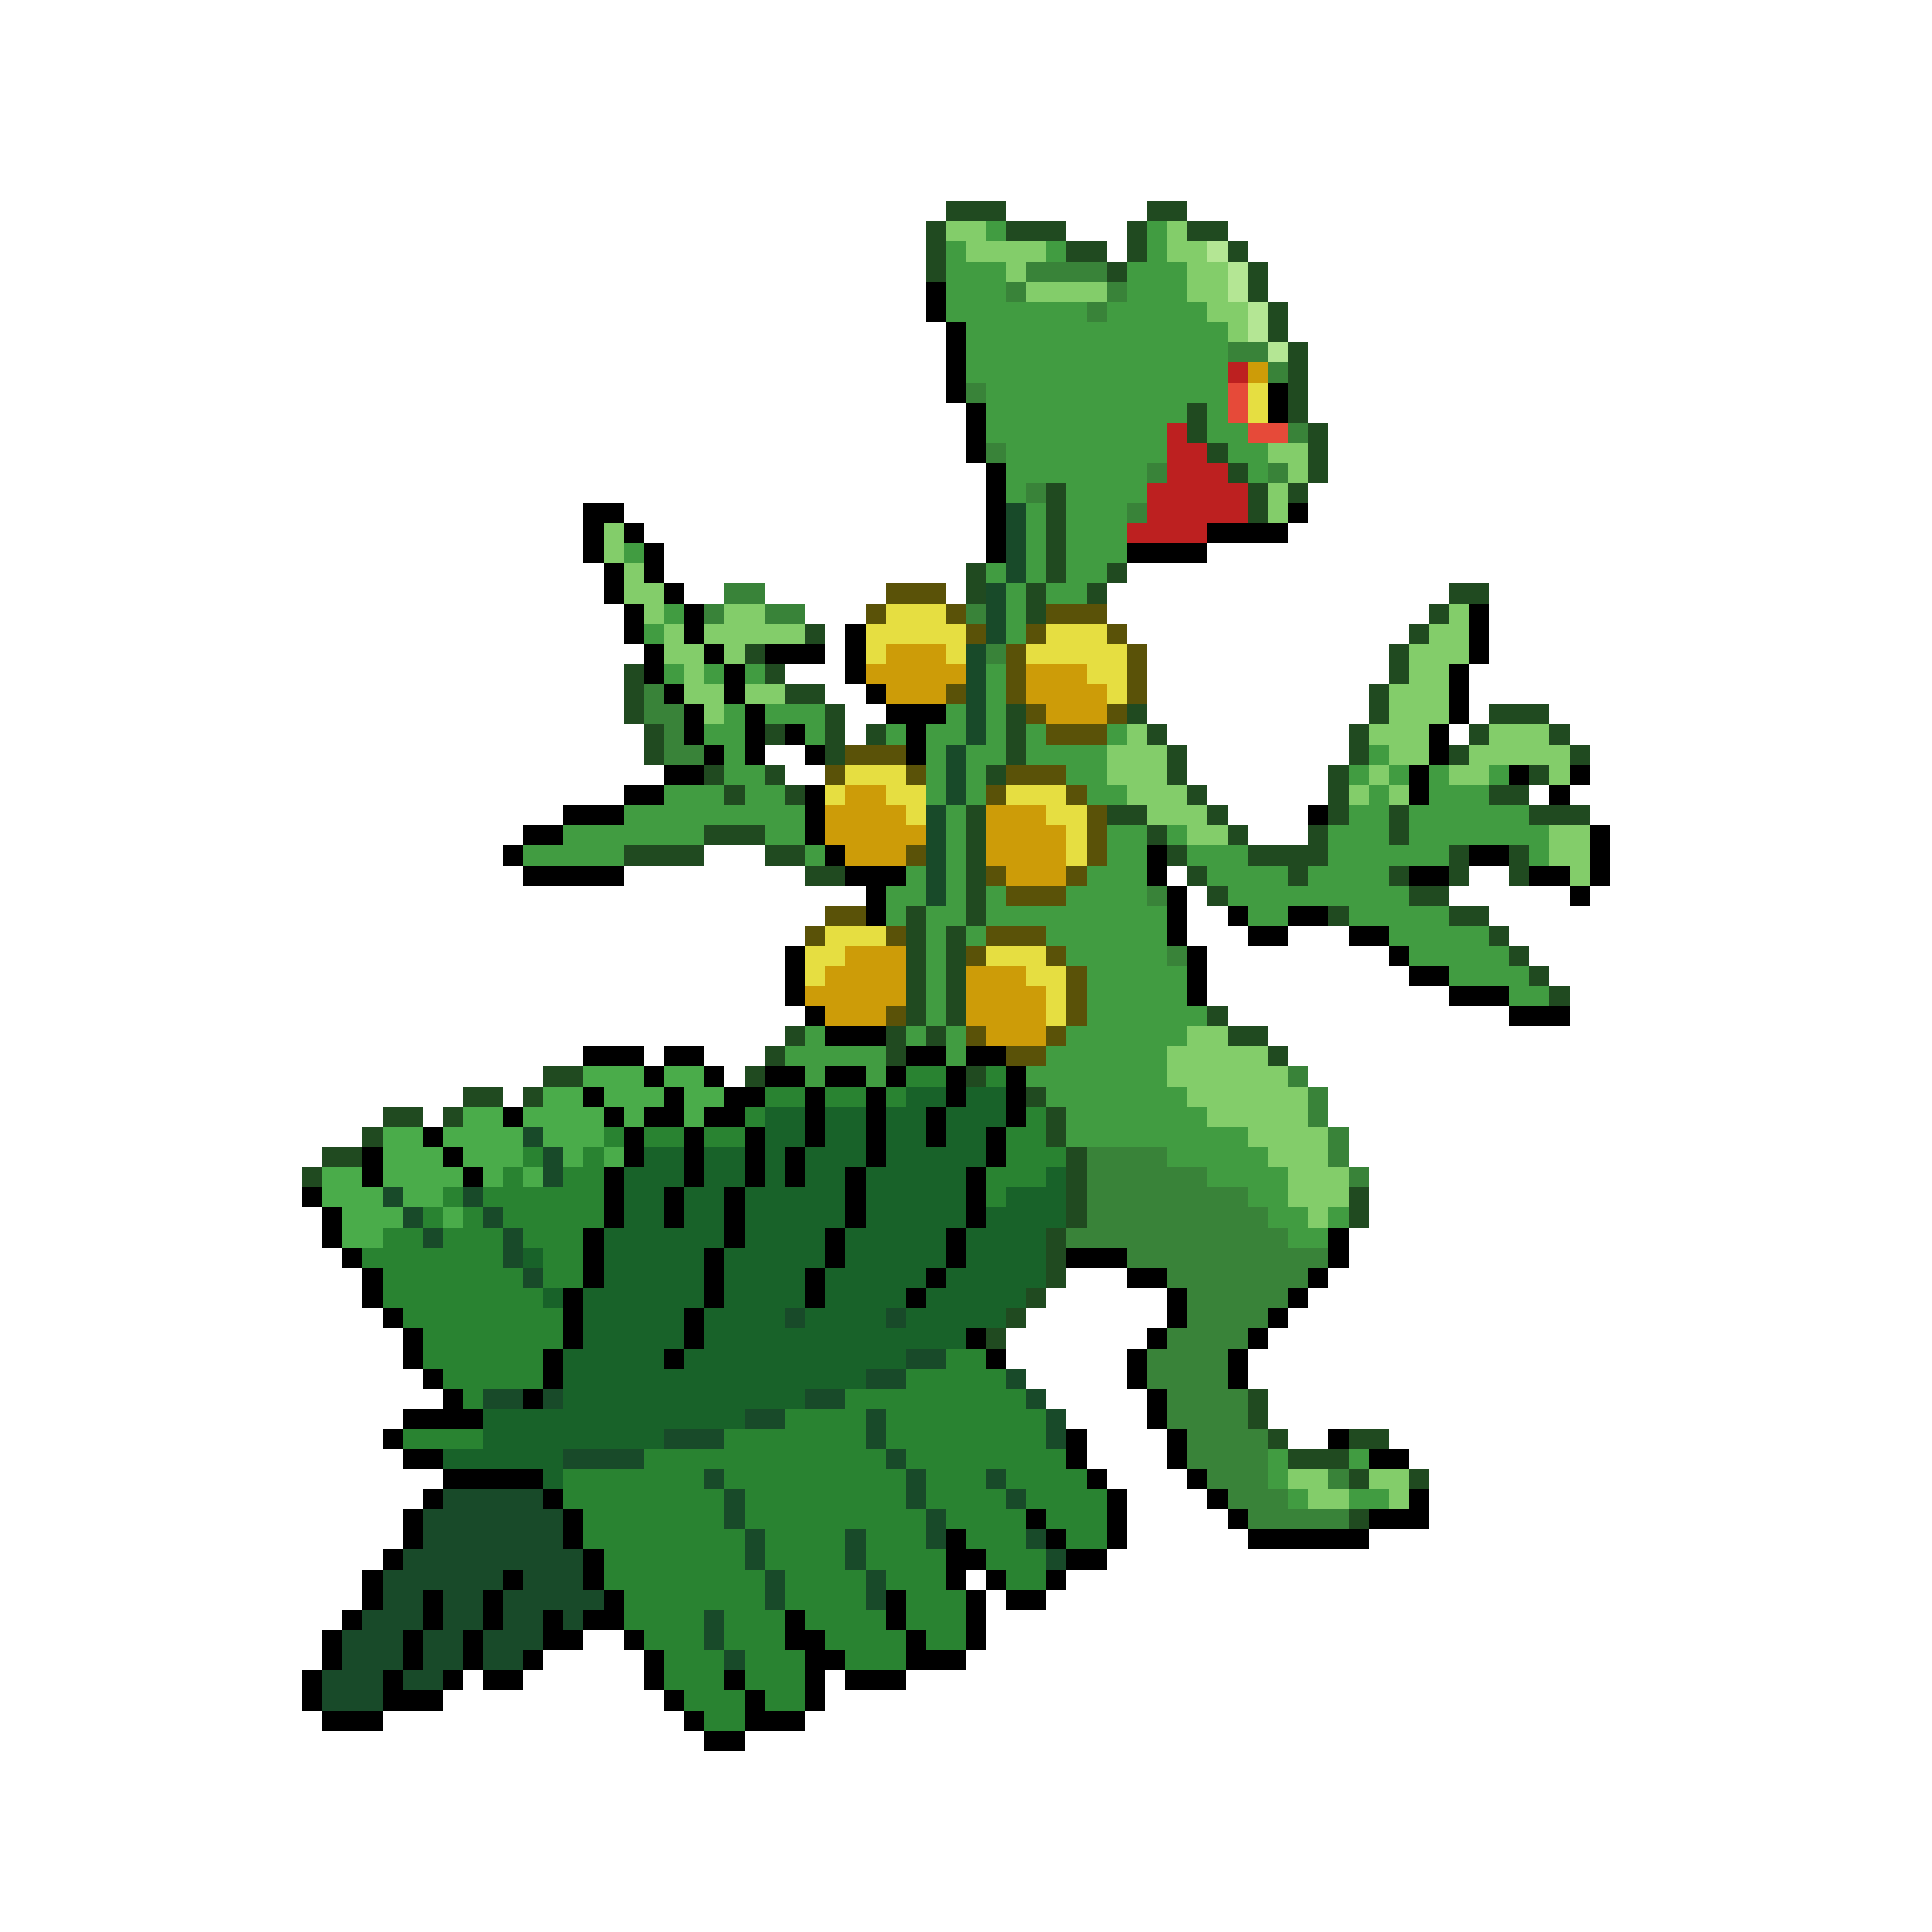 <svg xmlns="http://www.w3.org/2000/svg" viewBox="0 -0.5 96 96" shape-rendering="crispEdges">
<path stroke="#204a20" d="M47 10h3M57 10h2M46 11h1M50 11h3M56 11h1M59 11h2M46 12h1M53 12h2M56 12h1M61 12h1M46 13h1M55 13h1M62 13h1M62 14h1M63 15h1M63 16h1M64 17h1M64 18h1M64 19h1M59 20h1M64 20h1M59 21h1M65 21h1M60 22h1M65 22h1M61 23h1M65 23h1M52 24h1M62 24h1M64 24h1M52 25h1M62 25h1M52 26h1M52 27h1M48 28h1M52 28h1M55 28h1M48 29h1M51 29h1M54 29h1M72 29h2M51 30h1M71 30h1M40 31h1M70 31h1M37 32h1M69 32h1M31 33h1M38 33h1M69 33h1M31 34h1M39 34h2M68 34h1M31 35h1M41 35h1M50 35h1M56 35h1M68 35h1M74 35h3M32 36h1M38 36h1M41 36h1M43 36h1M50 36h1M57 36h1M67 36h1M73 36h1M77 36h1M32 37h1M41 37h1M50 37h1M58 37h1M67 37h1M72 37h1M78 37h1M35 38h1M38 38h1M49 38h1M58 38h1M66 38h1M76 38h1M36 39h1M39 39h1M59 39h1M66 39h1M74 39h2M48 40h1M55 40h2M60 40h1M66 40h1M69 40h1M76 40h3M35 41h3M48 41h1M57 41h1M61 41h1M65 41h1M69 41h1M31 42h4M38 42h2M48 42h1M58 42h1M62 42h4M72 42h1M75 42h1M40 43h2M48 43h1M59 43h1M64 43h1M69 43h1M72 43h1M75 43h1M48 44h1M60 44h1M70 44h2M45 45h1M48 45h1M66 45h1M72 45h2M45 46h1M47 46h1M74 46h1M45 47h1M47 47h1M75 47h1M45 48h1M47 48h1M76 48h1M45 49h1M47 49h1M77 49h1M45 50h1M47 50h1M60 50h1M39 51h1M44 51h1M46 51h1M61 51h2M38 52h1M44 52h1M63 52h1M27 53h2M37 53h1M48 53h1M23 54h2M26 54h1M51 54h1M19 55h2M22 55h1M52 55h1M18 56h1M52 56h1M16 57h2M53 57h1M15 58h1M53 58h1M53 59h1M67 59h1M53 60h1M67 60h1M52 61h1M52 62h1M52 63h1M51 64h1M50 65h1M49 66h1M62 69h1M62 70h1M63 71h1M67 71h2M64 72h3M67 73h1M70 73h1M67 75h1" />
<path stroke="#83cd6a" d="M47 11h2M58 11h1M48 12h4M58 12h2M50 13h1M59 13h2M51 14h4M59 14h2M60 15h2M61 16h1M63 22h2M64 23h1M63 24h1M63 25h1M30 26h1M30 27h1M31 28h1M31 29h2M32 30h1M36 30h2M72 30h1M33 31h1M35 31h5M71 31h2M33 32h2M36 32h1M70 32h3M34 33h1M70 33h2M34 34h2M37 34h2M69 34h3M35 35h1M69 35h3M56 36h1M68 36h3M74 36h3M55 37h3M69 37h2M73 37h5M55 38h3M68 38h1M72 38h2M77 38h1M56 39h3M67 39h1M69 39h1M57 40h3M59 41h2M77 41h2M77 42h2M78 43h1M59 51h2M58 52h5M58 53h6M59 54h6M60 55h5M62 56h4M63 57h3M64 58h3M64 59h3M65 60h1M64 73h2M68 73h2M65 74h2M69 74h1" />
<path stroke="#419c41" d="M49 11h1M57 11h1M47 12h1M52 12h1M57 12h1M47 13h3M56 13h3M47 14h3M56 14h3M47 15h7M55 15h5M48 16h13M48 17h13M48 18h13M49 19h12M49 20h10M60 20h1M49 21h9M60 21h2M50 22h8M61 22h2M50 23h7M62 23h1M50 24h1M53 24h4M51 25h1M53 25h3M51 26h1M53 26h3M31 27h1M51 27h1M53 27h3M49 28h1M51 28h1M53 28h2M50 29h1M52 29h2M33 30h1M50 30h1M32 31h1M50 31h1M33 33h1M35 33h1M37 33h1M49 33h1M49 34h1M36 35h1M38 35h3M47 35h1M49 35h1M35 36h2M40 36h1M44 36h1M46 36h2M49 36h1M51 36h1M55 36h1M36 37h1M46 37h1M48 37h2M51 37h4M68 37h1M36 38h2M46 38h1M48 38h1M53 38h2M67 38h1M69 38h1M71 38h1M74 38h1M33 39h3M37 39h2M46 39h1M48 39h1M54 39h2M68 39h1M71 39h3M31 40h9M47 40h1M67 40h2M70 40h6M28 41h7M38 41h2M47 41h1M55 41h2M58 41h1M66 41h3M70 41h7M26 42h5M40 42h1M47 42h1M55 42h2M59 42h3M66 42h6M76 42h1M45 43h1M47 43h1M54 43h3M60 43h4M65 43h4M44 44h2M47 44h1M49 44h1M53 44h4M61 44h9M44 45h1M46 45h2M49 45h9M62 45h2M67 45h5M46 46h1M48 46h1M52 46h6M69 46h5M46 47h1M53 47h5M70 47h5M46 48h1M54 48h5M72 48h4M46 49h1M54 49h5M75 49h2M46 50h1M54 50h6M40 51h1M45 51h1M47 51h1M53 51h6M39 52h5M47 52h1M52 52h6M40 53h1M43 53h1M51 53h7M52 54h7M53 55h7M53 56h9M58 57h5M60 58h4M62 59h2M63 60h2M66 60h1M64 61h2M63 72h1M67 72h1M63 73h1M64 74h1M67 74h2" />
<path stroke="#b4e694" d="M60 12h1M61 13h1M61 14h1M62 15h1M62 16h1M63 17h1" />
<path stroke="#398339" d="M51 13h4M50 14h1M55 14h1M54 15h1M61 17h2M63 18h1M48 19h1M64 21h1M49 22h1M57 23h1M63 23h1M51 24h1M56 25h1M36 29h2M35 30h1M38 30h2M48 30h1M49 32h1M32 34h1M32 35h2M33 36h1M33 37h2M57 44h1M58 47h1M64 53h1M65 54h1M65 55h1M66 56h1M54 57h4M66 57h1M54 58h6M67 58h1M54 59h8M54 60h9M53 61h11M56 62h10M58 63h7M59 64h5M59 65h4M58 66h4M57 67h4M57 68h4M58 69h4M58 70h4M59 71h4M59 72h4M60 73h3M66 73h1M61 74h3M62 75h5" />
<path stroke="#000000" d="M46 14h1M46 15h1M47 16h1M47 17h1M47 18h1M47 19h1M63 19h1M48 20h1M63 20h1M48 21h1M48 22h1M49 23h1M49 24h1M29 25h2M49 25h1M64 25h1M29 26h1M31 26h1M49 26h1M60 26h4M29 27h1M32 27h1M49 27h1M56 27h4M30 28h1M32 28h1M30 29h1M33 29h1M31 30h1M34 30h1M73 30h1M31 31h1M34 31h1M42 31h1M73 31h1M32 32h1M35 32h1M38 32h3M42 32h1M73 32h1M32 33h1M36 33h1M42 33h1M72 33h1M33 34h1M36 34h1M43 34h1M72 34h1M34 35h1M37 35h1M44 35h3M72 35h1M34 36h1M37 36h1M39 36h1M45 36h1M71 36h1M35 37h1M37 37h1M40 37h1M45 37h1M71 37h1M33 38h2M70 38h1M75 38h1M78 38h1M31 39h2M40 39h1M70 39h1M77 39h1M28 40h3M40 40h1M65 40h1M26 41h2M40 41h1M79 41h1M25 42h1M41 42h1M57 42h1M73 42h2M79 42h1M26 43h5M42 43h3M57 43h1M70 43h2M76 43h2M79 43h1M43 44h1M58 44h1M78 44h1M43 45h1M58 45h1M61 45h1M64 45h2M58 46h1M62 46h2M67 46h2M39 47h1M59 47h1M69 47h1M39 48h1M59 48h1M70 48h2M39 49h1M59 49h1M72 49h3M40 50h1M75 50h3M41 51h3M29 52h3M33 52h2M45 52h2M48 52h2M32 53h1M35 53h1M38 53h2M41 53h2M44 53h1M47 53h1M50 53h1M29 54h1M33 54h1M36 54h2M40 54h1M43 54h1M47 54h1M50 54h1M25 55h1M30 55h1M32 55h2M35 55h2M40 55h1M43 55h1M46 55h1M50 55h1M21 56h1M31 56h1M34 56h1M37 56h1M40 56h1M43 56h1M46 56h1M49 56h1M18 57h1M22 57h1M31 57h1M34 57h1M37 57h1M39 57h1M43 57h1M49 57h1M18 58h1M23 58h1M30 58h1M34 58h1M37 58h1M39 58h1M42 58h1M48 58h1M15 59h1M30 59h1M33 59h1M36 59h1M42 59h1M48 59h1M16 60h1M30 60h1M33 60h1M36 60h1M42 60h1M48 60h1M16 61h1M29 61h1M36 61h1M41 61h1M47 61h1M66 61h1M17 62h1M29 62h1M35 62h1M41 62h1M47 62h1M53 62h3M66 62h1M18 63h1M29 63h1M35 63h1M40 63h1M46 63h1M56 63h2M65 63h1M18 64h1M28 64h1M35 64h1M40 64h1M45 64h1M58 64h1M64 64h1M19 65h1M28 65h1M34 65h1M58 65h1M63 65h1M20 66h1M28 66h1M34 66h1M48 66h1M57 66h1M62 66h1M20 67h1M27 67h1M33 67h1M49 67h1M56 67h1M61 67h1M21 68h1M27 68h1M56 68h1M61 68h1M22 69h1M26 69h1M57 69h1M20 70h4M57 70h1M19 71h1M53 71h1M58 71h1M66 71h1M20 72h2M53 72h1M58 72h1M68 72h2M22 73h5M54 73h1M59 73h1M21 74h1M27 74h1M55 74h1M60 74h1M70 74h1M20 75h1M28 75h1M51 75h1M55 75h1M61 75h1M68 75h3M20 76h1M28 76h1M47 76h1M52 76h1M55 76h1M62 76h6M19 77h1M29 77h1M47 77h2M53 77h2M18 78h1M25 78h1M29 78h1M47 78h1M49 78h1M52 78h1M18 79h1M21 79h1M24 79h1M30 79h1M44 79h1M48 79h1M50 79h2M17 80h1M21 80h1M24 80h1M27 80h1M29 80h2M39 80h1M44 80h1M48 80h1M16 81h1M20 81h1M23 81h1M27 81h2M31 81h1M39 81h2M45 81h1M48 81h1M16 82h1M20 82h1M23 82h1M26 82h1M32 82h1M40 82h2M45 82h3M15 83h1M19 83h1M22 83h1M24 83h2M32 83h1M36 83h1M40 83h1M42 83h3M15 84h1M19 84h3M33 84h1M37 84h1M40 84h1M16 85h3M34 85h1M37 85h3M35 86h2" />
<path stroke="#bd2020" d="M61 18h1M58 21h1M58 22h2M58 23h3M57 24h5M57 25h5M56 26h4" />
<path stroke="#cd9c08" d="M62 18h1M44 32h3M43 33h5M51 33h3M44 34h3M51 34h4M52 35h3M42 39h2M41 40h4M49 40h3M41 41h5M49 41h4M42 42h3M49 42h4M50 43h3M42 47h3M41 48h4M48 48h3M40 49h5M48 49h4M41 50h3M48 50h4M49 51h3" />
<path stroke="#e64a39" d="M61 19h1M61 20h1M62 21h2" />
<path stroke="#e6de41" d="M62 19h1M62 20h1M44 30h3M43 31h5M52 31h3M43 32h1M47 32h1M51 32h5M54 33h2M55 34h1M42 38h3M41 39h1M44 39h2M50 39h3M45 40h1M52 40h2M53 41h1M53 42h1M41 46h3M40 47h2M49 47h3M40 48h1M51 48h2M52 49h1M52 50h1" />
<path stroke="#184a29" d="M50 25h1M50 26h1M50 27h1M50 28h1M49 29h1M49 30h1M49 31h1M48 32h1M48 33h1M48 34h1M48 35h1M48 36h1M47 37h1M47 38h1M47 39h1M46 40h1M46 41h1M46 42h1M46 43h1M46 44h1M26 56h1M27 57h1M27 58h1M19 59h1M23 59h1M20 60h1M24 60h1M21 61h1M25 61h1M25 62h1M26 63h1M39 65h1M44 65h1M45 67h2M43 68h2M50 68h1M24 69h2M27 69h1M40 69h2M51 69h1M37 70h2M43 70h1M52 70h1M33 71h3M43 71h1M52 71h1M28 72h4M44 72h1M35 73h1M45 73h1M49 73h1M22 74h5M36 74h1M45 74h1M50 74h1M21 75h7M36 75h1M46 75h1M21 76h7M37 76h1M42 76h1M46 76h1M51 76h1M20 77h9M37 77h1M42 77h1M52 77h1M19 78h6M26 78h3M38 78h1M43 78h1M19 79h2M22 79h2M25 79h5M38 79h1M43 79h1M18 80h3M22 80h2M25 80h2M28 80h1M35 80h1M17 81h3M21 81h2M24 81h3M35 81h1M17 82h3M21 82h2M24 82h2M36 82h1M16 83h3M20 83h2M16 84h3" />
<path stroke="#5a5208" d="M44 29h3M43 30h1M47 30h1M52 30h3M48 31h1M51 31h1M55 31h1M50 32h1M56 32h1M50 33h1M56 33h1M47 34h1M50 34h1M56 34h1M51 35h1M55 35h1M52 36h3M42 37h3M41 38h1M45 38h1M50 38h3M49 39h1M53 39h1M54 40h1M54 41h1M45 42h1M54 42h1M49 43h1M53 43h1M50 44h3M41 45h2M40 46h1M44 46h1M49 46h3M48 47h1M52 47h1M53 48h1M53 49h1M44 50h1M53 50h1M48 51h1M52 51h1M50 52h2" />
<path stroke="#4aac4a" d="M29 53h3M33 53h2M27 54h2M30 54h3M34 54h2M23 55h2M26 55h4M31 55h1M34 55h1M19 56h2M22 56h4M27 56h3M19 57h3M23 57h3M28 57h1M30 57h1M16 58h2M19 58h4M24 58h1M26 58h1M16 59h3M20 59h2M17 60h3M22 60h1M17 61h2" />
<path stroke="#298331" d="M45 53h2M49 53h1M38 54h2M41 54h2M44 54h1M37 55h1M51 55h1M30 56h1M32 56h2M35 56h2M50 56h2M26 57h1M29 57h1M50 57h3M25 58h1M28 58h2M49 58h3M22 59h1M24 59h6M49 59h1M21 60h1M23 60h1M25 60h5M19 61h2M22 61h3M26 61h3M18 62h7M27 62h2M19 63h7M27 63h2M19 64h8M20 65h8M21 66h7M21 67h6M47 67h2M22 68h5M45 68h5M23 69h1M42 69h9M39 70h4M44 70h8M20 71h4M36 71h7M44 71h8M32 72h12M45 72h8M28 73h7M36 73h9M46 73h3M50 73h4M28 74h8M37 74h8M46 74h4M51 74h4M29 75h7M37 75h9M47 75h4M52 75h3M29 76h8M38 76h4M43 76h3M48 76h3M53 76h2M30 77h7M38 77h4M43 77h4M49 77h3M30 78h8M39 78h4M44 78h3M50 78h2M31 79h7M39 79h4M45 79h3M31 80h4M36 80h3M40 80h4M45 80h3M32 81h3M36 81h3M41 81h4M46 81h2M33 82h3M37 82h3M42 82h3M33 83h3M37 83h3M34 84h3M38 84h2M35 85h2" />
<path stroke="#186229" d="M45 54h2M48 54h2M38 55h2M41 55h2M44 55h2M47 55h3M38 56h2M41 56h2M44 56h2M47 56h2M32 57h2M35 57h2M38 57h1M40 57h3M44 57h5M31 58h3M35 58h2M38 58h1M40 58h2M43 58h5M52 58h1M31 59h2M34 59h2M37 59h5M43 59h5M50 59h3M31 60h2M34 60h2M37 60h5M43 60h5M49 60h4M30 61h6M37 61h4M42 61h5M48 61h4M26 62h1M30 62h5M36 62h5M42 62h5M48 62h4M30 63h5M36 63h4M41 63h5M47 63h5M27 64h1M29 64h6M36 64h4M41 64h4M46 64h5M29 65h5M35 65h4M40 65h4M45 65h5M29 66h5M35 66h13M28 67h5M34 67h11M28 68h15M28 69h12M24 70h13M24 71h9M22 72h6M27 73h1" />
</svg>